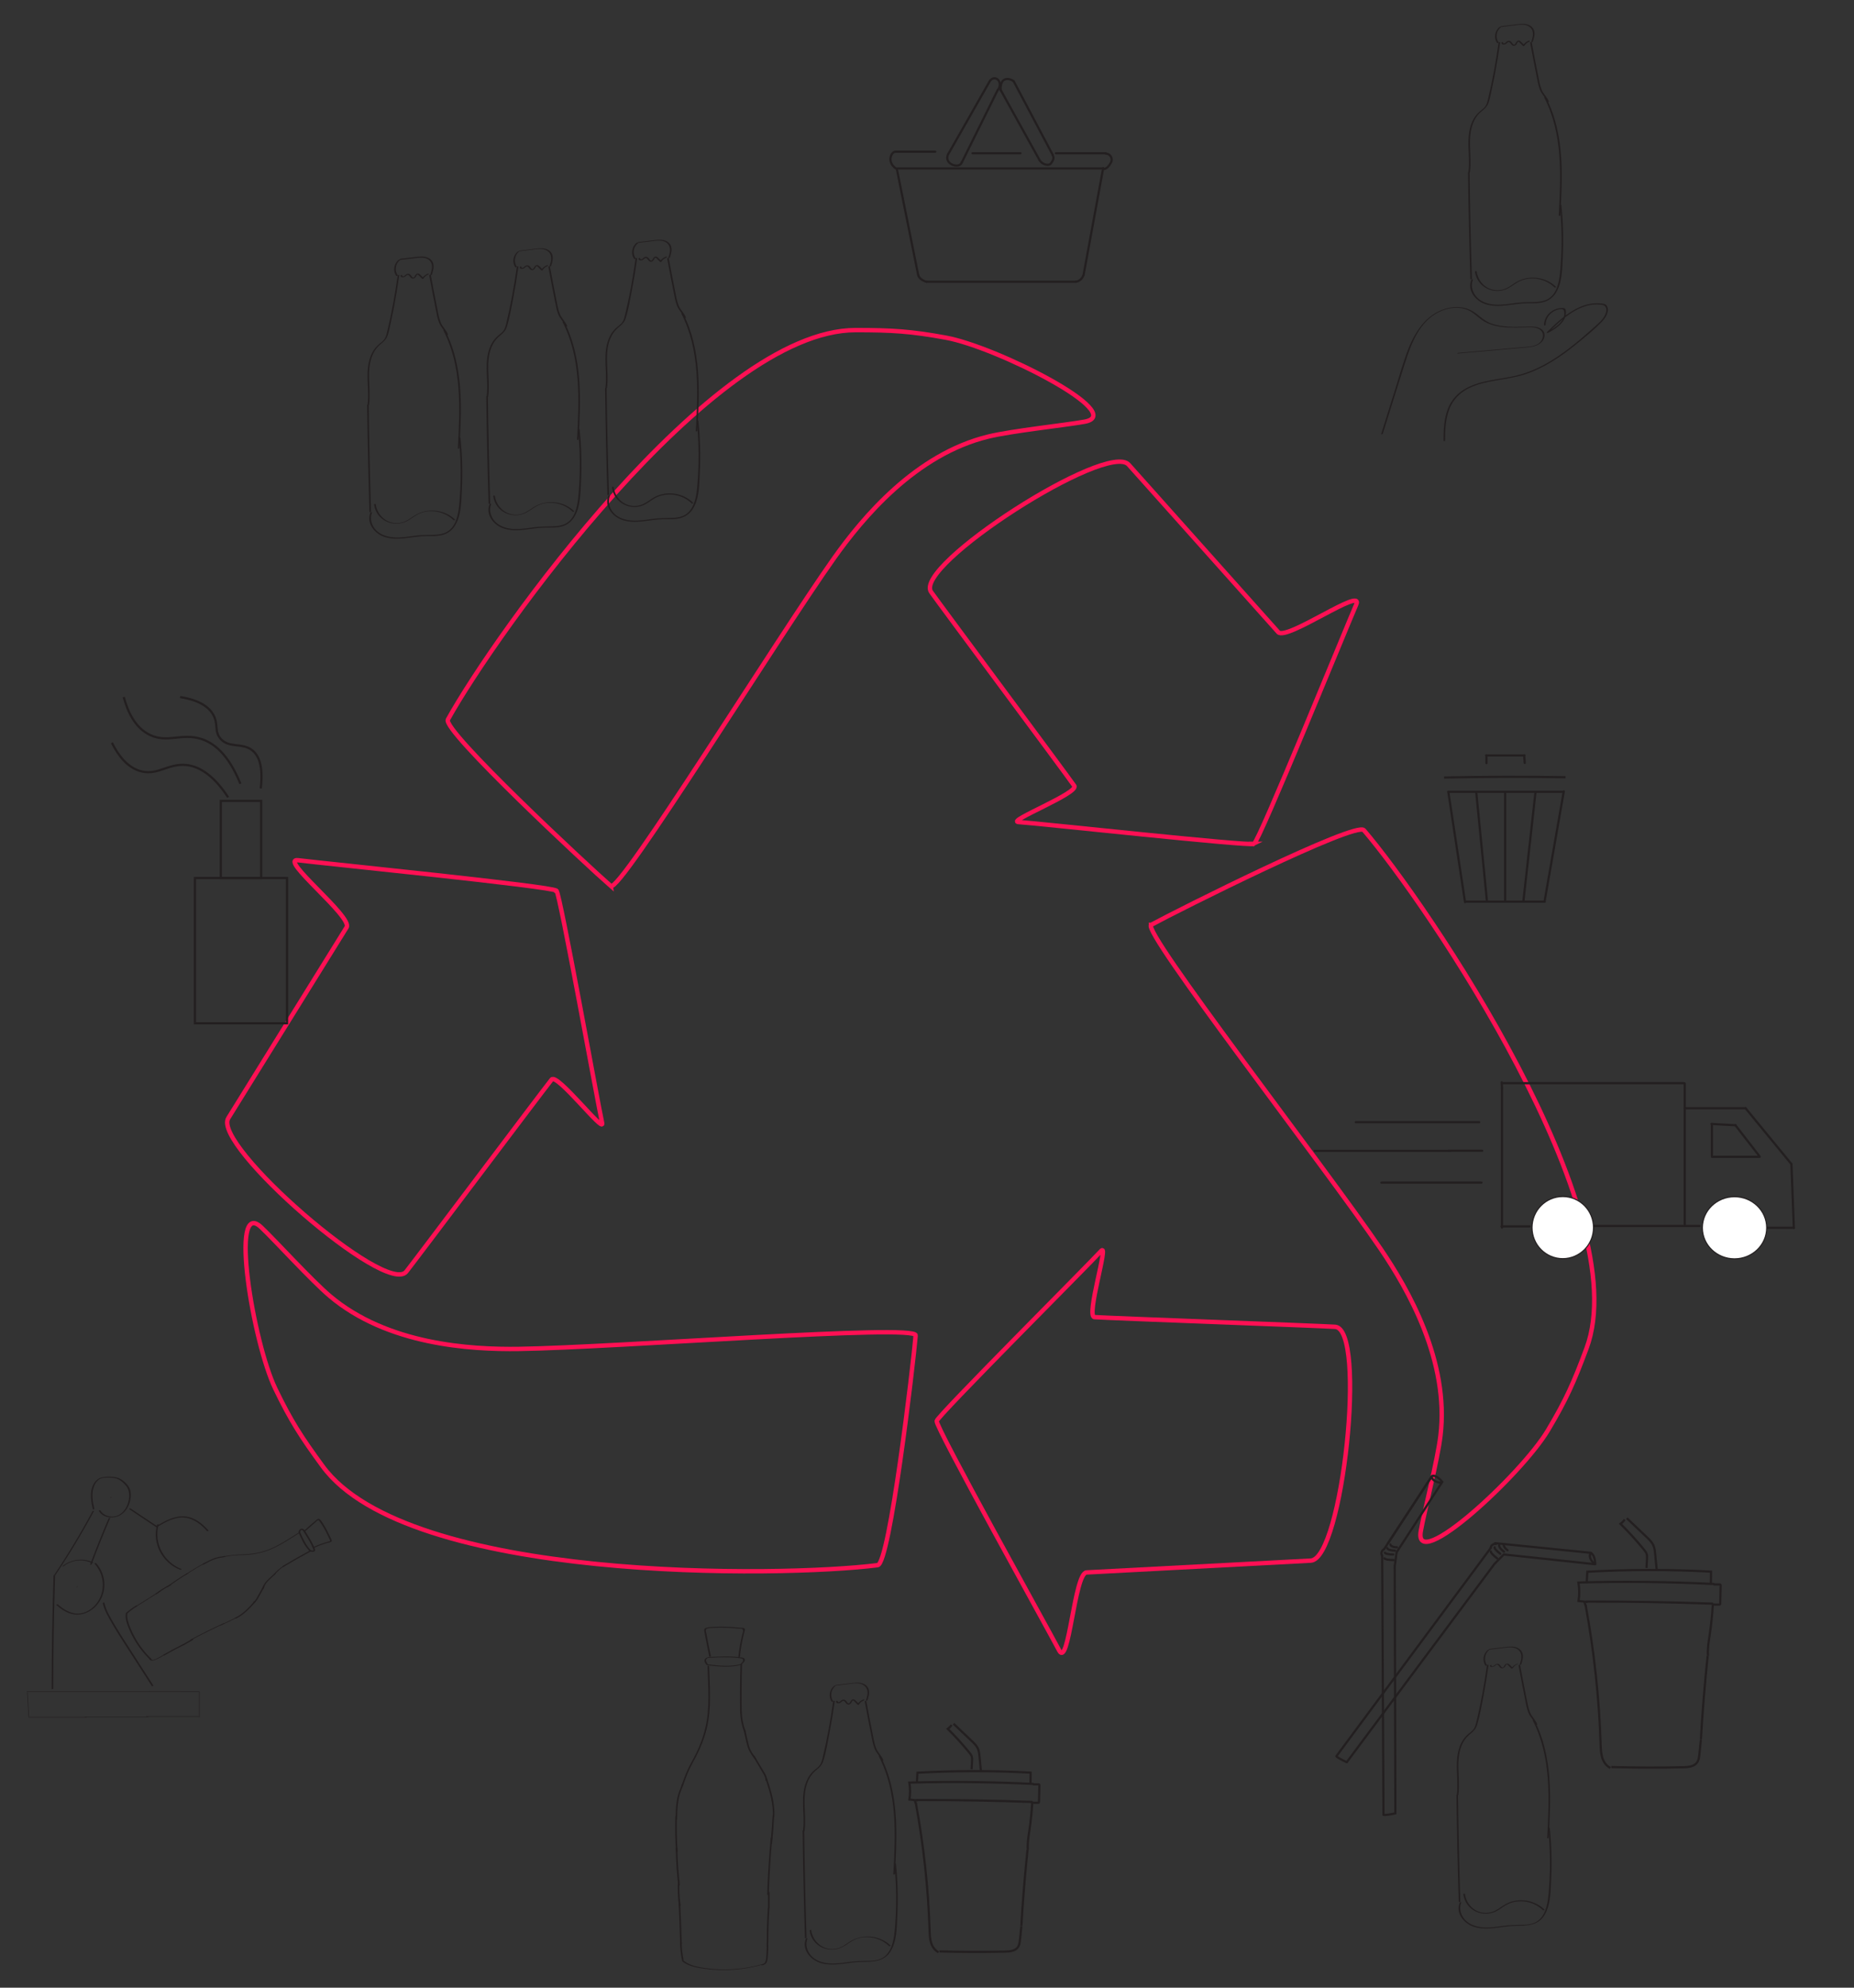 <?xml version="1.0" encoding="UTF-8"?><svg id="Layer_3" xmlns="http://www.w3.org/2000/svg" viewBox="0 0 844.57 905.25"><rect x="0" y="0" width="844.57" height="905.25" fill="#333333" stroke="none"/><defs><style>.cls-1,.cls-2,.cls-3,.cls-4,.cls-5{fill:none;}.cls-1,.cls-6{stroke-width:0px;}.cls-2,.cls-7,.cls-3,.cls-4,.cls-5{stroke-miterlimit:10;}.cls-2,.cls-7,.cls-3,.cls-5{stroke:#231f20;}.cls-2,.cls-3{stroke-linecap:round;}.cls-7{fill:#fff;stroke-width:.5px;}.cls-3{stroke-width:.25px;}.cls-4{stroke:#ff1054;stroke-width:2px;}.cls-6{fill:#231f20;}</style></defs><path class="cls-5" d="m427.93,888.71c9.98.28,19.97.31,29.95.09,2.11-.04,4.52-.25,5.77-1.95.72-.98.87-2.26.99-3.47.21-2.01.42-4.03.63-6.04"/><path class="cls-4" d="m278.24,403.5c-10.21-8.87-76.88-70.94-74.21-75.78,21.33-38.54,119.99-177.38,185.73-177.38,16.57,0,25.22.52,41.18,3.45,23.15,4.25,82.99,34.66,63.15,38.26-8.71,1.58-33.04,4.15-43.78,6.75-33.27,8.05-57.36,37.06-70.3,55.29-26.14,36.86-97.78,152.86-101.76,149.4h-.01Z"/><path class="cls-4" d="m417.12,608.17c-1.12,13.48-11.82,103.94-17.3,104.64-43.7,5.56-214,7.99-252.84-45.06-9.79-13.37-14.48-20.65-21.54-35.26-10.24-21.19-21.07-87.43-6.44-73.55,6.42,6.09,22.87,24.2,31.32,31.34,26.15,22.09,63.79,24.39,86.15,24.05,45.19-.68,181.1-11.41,180.66-6.15h-.01Z"/><path class="cls-4" d="m524.4,421.2c11.88-6.48,93.31-47.3,96.91-43.1,28.67,33.44,124.36,174.34,101.42,235.95-5.78,15.53-9.29,23.45-17.6,37.38-12.06,20.21-61.44,65.68-57.89,45.83,1.56-8.71,7.64-32.41,8.95-43.39,4.07-33.99-14.71-66.69-27.29-85.18-25.42-37.36-109.13-144.98-104.49-147.5h-.01Z"/><path class="cls-4" d="m253.5,405.65c-2.02-2.02-105.64-12.37-117.66-13.87-9.35-1.16,24.99,25.81,22.05,30.54-5.63,9.05-46.39,74.82-53.9,86.91s72,81.33,81.08,69.91c4.56-5.74,60.84-80.7,66.22-87.48,2.48-3.11,24.21,25.04,23.01,19.75-2.02-8.93-19.1-104.06-20.79-105.76h-.01Z"/><path class="cls-4" d="m571.24,384.31c2.51-1.37,41.72-97.84,46.56-108.94,3.76-8.64-31.82,16.67-35.52,12.52-7.09-7.96-58.66-65.65-68.13-76.27-9.66-10.83-98.37,46.08-89.98,58.01,4.22,6,60.22,81.16,65.2,88.25,2.29,3.25-30.86,16.14-25.45,16.49,9.14.58,105.22,11.09,107.33,9.94h-.01,0Z"/><path class="cls-4" d="m426.69,647.15c-.5,2.81,50.17,93.79,55.81,104.51,4.39,8.34,6.92-35.25,12.47-35.54,10.65-.55,87.91-4.65,102.13-5.38,14.49-.75,25.65-105.55,11.09-106.48-7.32-.47-100.99-3.86-109.63-4.41-3.97-.25,6.73-34.17,3.08-30.17-6.17,6.76-74.52,75.1-74.95,77.47h0Z"/><line class="cls-2" x1="426.06" y1="69.09" x2="407.95" y2="69.09"/><line class="cls-2" x1="408.82" y1="76.71" x2="502.54" y2="76.71"/><line class="cls-2" x1="443.03" y1="69.81" x2="464.88" y2="69.81"/><line class="cls-2" x1="480.98" y1="69.81" x2="503.69" y2="69.81"/><line class="cls-2" x1="432.1" y1="69.95" x2="451.08" y2="36.6"/><line class="cls-2" x1="438.14" y1="73.98" x2="454.53" y2="40.91"/><line class="cls-2" x1="455.97" y1="41.2" x2="473.5" y2="72.83"/><line class="cls-2" x1="461.72" y1="36.89" x2="479.54" y2="70.53"/><line class="cls-2" x1="408.53" y1="76.85" x2="418.3" y2="125.44"/><line class="cls-2" x1="422.33" y1="128.31" x2="490.18" y2="128.31"/><line class="cls-2" x1="502.54" y1="76.56" x2="493.63" y2="125.15"/><path class="cls-5" d="m431.98,69.94c-.24.61-.47,1.24-.48,1.9-.01.91.44,1.79,1.11,2.4s1.55.97,2.44,1.11c.69.11,1.42.1,2.04-.21s1.11-.95,1.07-1.65"/><path class="cls-5" d="m473.51,72.85c.74,1.31,2.21,2.17,3.71,2.2.31,0,.62-.02.9-.15.38-.17.66-.51.9-.85.39-.54.73-1.15.83-1.81s-.07-1.39-.57-1.84"/><path class="cls-5" d="m503.45,69.95c.84-.07,1.7.27,2.26.89s.82,1.51.67,2.33c-.12.7-.51,1.32-.93,1.9-.36.51-.76,1-1.27,1.37s-1.14.59-1.76.49"/><path class="cls-5" d="m418.3,125.13c.07.83.68,1.51,1.34,2.02.8.61,1.73,1.04,2.72,1.27"/><path class="cls-5" d="m489.81,128.28c.88.04,1.75-.35,2.41-.95s1.11-1.38,1.44-2.2"/><path class="cls-5" d="m451.14,36.8c.4-.97,1.67-1.39,2.65-1.01s1.59,1.42,1.66,2.47-.35,2.07-.97,2.91"/><path class="cls-5" d="m461.71,37.27c-.03-.35-.36-.58-.67-.73-.66-.33-1.38-.56-2.12-.57s-1.5.24-2.02.76c-.52.52-.75,1.25-.91,1.97-.21.93-.3,1.94.07,2.82"/><path class="cls-5" d="m407.99,69.11c-.55-.06-1.06.29-1.42.71-.92,1.06-1.17,2.63-.75,3.98s1.44,2.46,2.67,3.15"/><path class="cls-5" d="m657.84,354.11c18.44-.39,36.89-.44,55.33-.14"/><line class="cls-2" x1="659.82" y1="360.94" x2="667.38" y2="410.86"/><line class="cls-2" x1="659.7" y1="360.6" x2="712" y2="360.6"/><line class="cls-2" x1="712.37" y1="360.38" x2="703.71" y2="409.97"/><line class="cls-2" x1="667.75" y1="410.64" x2="703.72" y2="410.64"/><line class="cls-2" x1="672.5" y1="360.94" x2="677.38" y2="410.53"/><line class="cls-2" x1="685.67" y1="360.6" x2="685.67" y2="410.42"/><line class="cls-2" x1="699.44" y1="361.05" x2="693.96" y2="410.53"/><line class="cls-2" x1="677.13" y1="347.56" x2="677.13" y2="344"/><line class="cls-2" x1="677.01" y1="344.05" x2="694.45" y2="344.05"/><line class="cls-2" x1="694.32" y1="344" x2="694.57" y2="347.45"/><line class="cls-2" x1="684.22" y1="495.33" x2="684.22" y2="559.08"/><line class="cls-2" x1="684.03" y1="558.53" x2="696.8" y2="558.53"/><line class="cls-2" x1="725.91" y1="558.34" x2="774.2" y2="558.34"/><line class="cls-2" x1="767.47" y1="493.44" x2="767.47" y2="557.65"/><line class="cls-2" x1="684.1" y1="492.89" x2="684.23" y2="496.06"/><line class="cls-2" x1="684.23" y1="493.31" x2="767.13" y2="493.31"/><line class="cls-2" x1="767.54" y1="504.72" x2="795.18" y2="504.72"/><line class="cls-2" x1="795.18" y1="504.72" x2="816.07" y2="530.15"/><line class="cls-2" x1="816.07" y1="530.15" x2="817.17" y2="559.29"/><line class="cls-2" x1="817.17" y1="559.16" x2="804.8" y2="559.16"/><line class="cls-2" x1="779.85" y1="511.87" x2="779.85" y2="526.77"/><line class="cls-2" x1="779.65" y1="511.87" x2="790.71" y2="512.48"/><line class="cls-2" x1="790.56" y1="512.48" x2="801.39" y2="526.42"/><line class="cls-2" x1="779.95" y1="526.84" x2="801.62" y2="526.84"/><line class="cls-2" x1="617.61" y1="511.07" x2="673.82" y2="511.07"/><line class="cls-2" x1="598.91" y1="524.13" x2="660.83" y2="524.13"/><line class="cls-2" x1="629.27" y1="538.58" x2="674.88" y2="538.58"/><line class="cls-2" x1="659.6" y1="524.07" x2="675.21" y2="524.07"/><ellipse class="cls-7" cx="711.9" cy="559.08" rx="14.01" ry="14.15"/><ellipse class="cls-7" cx="790.14" cy="559.16" rx="14.66" ry="14.15"/><line class="cls-2" x1="652.21" y1="672.4" x2="630.51" y2="705.52"/><line class="cls-2" x1="656.78" y1="675.25" x2="636.22" y2="706.95"/><line class="cls-2" x1="635.36" y1="713.23" x2="635.64" y2="825.85"/><line class="cls-2" x1="629.65" y1="708.38" x2="630.22" y2="826.43"/><line class="cls-2" x1="632.42" y1="702.61" x2="652.21" y2="672.4"/><path class="cls-2" d="m629.54,708.41c-.54-1.03-.11-2.32.96-2.89"/><line class="cls-5" x1="635.36" y1="713.23" x2="636.22" y2="706.95"/><path class="cls-5" d="m652.21,672.4c0,1.58,2.04,2.86,4.57,2.86"/><path class="cls-5" d="m652.21,672.31c1.06-.77,3.32.55,5.06,2.94"/><path class="cls-2" d="m630.26,826.46c.07.3,2.48.03,5.39-.61"/><path class="cls-2" d="m630.69,709.7c0,.43,1.88.78,4.2.78"/><path class="cls-2" d="m630.89,707.12c0,.46,1.7.83,3.8.83"/><path class="cls-2" d="m631.96,705.03c0,.64,1.58,1.16,3.54,1.16"/><path class="cls-2" d="m633.37,703.36c0,.73,1.35,1.32,3.03,1.32"/><line class="cls-2" x1="724.77" y1="707.2" x2="681.04" y2="702.79"/><line class="cls-2" x1="726.58" y1="712.38" x2="685.28" y2="707.97"/><line class="cls-2" x1="680.79" y1="712.24" x2="613.5" y2="802.54"/><line class="cls-2" x1="679.13" y1="704.93" x2="608.81" y2="799.76"/><path class="cls-2" d="m679.03,704.89c.19-1.15,1.31-1.93,2.5-1.73"/><line class="cls-5" x1="680.79" y1="712.24" x2="685.24" y2="707.73"/><path class="cls-5" d="m724.64,707.36c-.95,1.26-.08,3.51,1.95,5.03"/><path class="cls-5" d="m724.4,707.27c1.31.02,2.33,2.43,2.29,5.38"/><path class="cls-2" d="m608.82,799.8c-.13.28,1.97,1.51,4.68,2.74"/><path class="cls-2" d="m679.17,706.62c-.26.34,1.04,1.75,2.89,3.14"/><path class="cls-2" d="m680.87,704.67c-.27.37.87,1.68,2.55,2.94"/><path class="cls-2" d="m682.99,703.64c-.38.51.57,1.88,2.14,3.05"/><path class="cls-2" d="m685.12,703.15c-.44.59.29,1.87,1.63,2.87"/><line class="cls-1" x1="724.82" y1="742.07" x2="731.47" y2="813.27"/><line class="cls-1" x1="782.33" y1="742.86" x2="775.09" y2="812.49"/><line class="cls-1" x1="724.82" y1="742.07" x2="782.33" y2="742.86"/><line class="cls-1" x1="720.52" y1="733.08" x2="720.91" y2="741.29"/><line class="cls-1" x1="723.45" y1="733.08" x2="785.65" y2="733.47"/><line class="cls-1" x1="786.04" y1="742.46" x2="785.65" y2="733.47"/><line class="cls-1" x1="777.63" y1="741.29" x2="784.28" y2="740.9"/><line class="cls-1" x1="725.21" y1="731.32" x2="725.02" y2="726.82"/><path class="cls-5" d="m722.31,731c3.86,20.91,6.15,42.11,6.84,63.37.07,2.05.12,4.14.73,6.1s1.85,3.82,3.72,4.69"/><path class="cls-5" d="m734.01,804.75c10.91.3,21.83.34,32.74.1,2.3-.05,4.94-.28,6.3-2.14.79-1.08.95-2.47,1.09-3.8.23-2.2.46-4.4.68-6.6"/><path class="cls-5" d="m774.82,792.15c.73-12.68,1.76-25.34,3.08-37.97"/><path class="cls-5" d="m778.06,754.2c-.28-3.29.32-6.58.8-9.85.68-4.58,1.15-9.2,1.41-13.83"/><path class="cls-5" d="m780.37,730.35c-19.29-.69-38.59-1.01-57.9-.96"/><path class="cls-5" d="m723.21,729.59l-4.12-.45c.44-2.79.42-5.63-.05-8.42,20.64-.57,41.3-.34,61.91.68"/><path class="cls-5" d="m722.81,720.95l.27-5.15c18.77-1.03,37.59-1.05,56.36-.05-.02,1.86-.05,3.73-.07,5.59"/><path class="cls-5" d="m750.06,714.1l.21-4.13c.04-.76.08-1.54-.15-2.26-.24-.74-.74-1.37-1.23-1.97-3.36-4.11-6.93-8.03-10.7-11.76.75-.53,1.4-1.19,1.92-1.95"/><path class="cls-5" d="m741.07,691.42c2.99,2.84,5.99,5.68,8.98,8.52,1.21,1.15,2.46,2.35,3.14,3.88.54,1.23.68,2.6.81,3.94.22,2.3.45,4.61.67,6.91"/><path class="cls-5" d="m780.61,721.6h2.8c.11,0,.24,0,.32.08.09.08.09.22.09.34-.06,2.77-.12,5.53-.19,8.3,0,.13-.01.29-.12.37-.08.06-.18.07-.28.08-1.11.08-2.23.03-3.34-.13"/><path class="cls-5" d="m721.8,729.49c.09.67.32,1.33.68,1.91"/><line class="cls-1" x1="419.52" y1="831.37" x2="425.6" y2="896.5"/><line class="cls-1" x1="472.13" y1="832.08" x2="465.51" y2="895.79"/><line class="cls-1" x1="419.52" y1="831.37" x2="472.13" y2="832.08"/><line class="cls-1" x1="415.58" y1="823.14" x2="415.94" y2="830.65"/><line class="cls-1" x1="418.27" y1="823.14" x2="475.17" y2="823.49"/><line class="cls-1" x1="475.53" y1="831.73" x2="475.17" y2="823.49"/><line class="cls-1" x1="467.83" y1="830.65" x2="473.92" y2="830.29"/><line class="cls-1" x1="419.88" y1="821.53" x2="419.7" y2="817.41"/><path class="cls-5" d="m417.22,821.24c3.53,19.13,5.62,38.53,6.26,57.97.06,1.88.11,3.79.67,5.58s1.7,3.5,3.4,4.29"/><path class="cls-5" d="m465.26,877.18c.67-11.6,1.61-23.18,2.82-34.73"/><path class="cls-5" d="m468.22,842.46c-.25-3.01.29-6.02.73-9.01.62-4.19,1.05-8.42,1.29-12.65"/><path class="cls-5" d="m470.34,820.65c-17.65-.63-35.31-.93-52.97-.88"/><path class="cls-5" d="m418.05,819.95l-3.77-.41c.4-2.55.38-5.15-.04-7.7,18.88-.52,37.78-.31,56.64.62"/><path class="cls-5" d="m417.68,812.04l.25-4.71c17.17-.94,34.39-.96,51.56-.04-.02,1.7-.04,3.41-.06,5.11"/><path class="cls-5" d="m442.61,805.78l.2-3.77c.04-.7.07-1.41-.14-2.07-.22-.68-.67-1.25-1.13-1.81-3.07-3.76-6.34-7.35-9.79-10.76.69-.48,1.29-1.09,1.75-1.79"/><path class="cls-5" d="m434.38,785.03l8.22,7.8c1.11,1.05,2.25,2.15,2.87,3.55.5,1.13.62,2.38.74,3.61.2,2.11.41,4.21.61,6.32"/><path class="cls-5" d="m470.55,812.64h2.56c.1,0,.22,0,.29.07.08.08.08.2.08.31-.06,2.53-.11,5.06-.17,7.59,0,.12-.01.26-.11.34-.07.06-.16.07-.25.07-1.02.07-2.04.03-3.05-.12"/><path class="cls-5" d="m416.75,819.85c.08.62.3,1.22.62,1.75"/><rect class="cls-5" x="88.8" y="399.88" width="41.95" height="66.15"/><rect class="cls-5" x="100.59" y="364.75" width="18.37" height="35.13"/><path class="cls-5" d="m109.51,356.97c-5.59-13.9-12.44-18.71-17.86-20.44-8.73-2.79-15.19,1.93-23.12-1.71-7.19-3.3-10.49-11.13-12.16-17.36"/><path class="cls-5" d="m103.93,363.13c-7.38-11.28-14.16-14.23-19.13-14.73-8.01-.8-12.68,4.65-20.16,2.95-6.78-1.54-11.07-7.87-13.67-13.09"/><path class="cls-5" d="m82.04,317.45c9.51,1.51,13.4,4.99,15.13,8.11,2.38,4.3.38,7.44,3.24,10.81,3.88,4.56,9.99,1.67,14.59,5.4,2.67,2.17,5.04,6.74,3.78,17.29"/><path class="cls-6" d="m42.13,688.26c-5.37,10-11.23,19.73-17.55,29.15-.04.06.6.04.71-.13,6.32-9.43,12.18-19.16,17.55-29.15.04-.08-.62-.05-.71.13h0Z"/><path class="cls-6" d="m24.38,717.55c-.55,17.19-.84,34.38-.86,51.57,0,.31.73.17.73-.09.02-17.19.31-34.39.86-51.57,0-.31-.72-.17-.73.09h0Z"/><path class="cls-6" d="m42.98,687.11c-.78-3.27-1.42-6.88-.18-10.12.69-1.81,1.99-3.54,4.01-3.9.97-.17,1.99-.14,2.97-.13s1.94.06,2.89.3c1.85.48,3.46,1.86,4.67,3.31s1.62,3.28,1.49,5.2c-.22,3.11-1.66,6.38-4.42,8.03s-6.96.99-8.68-1.92c-.12-.2-.82.03-.67.28,1.62,2.75,5.28,3.48,8.17,2.57,3.29-1.03,5.42-4.16,6.1-7.43.39-1.87.46-4.02-.45-5.76s-2.69-3.34-4.43-4.19c-1.89-.91-4.15-.85-6.2-.77-1.74.07-3.31.53-4.53,1.83-3.22,3.45-2.43,8.74-1.44,12.9.06.24.78.06.72-.19h-.02Z"/><path class="cls-6" d="m58.9,687.33c3.99,2.67,7.99,5.34,11.98,8.01.21.14.87-.16.57-.36-3.99-2.67-7.99-5.34-11.98-8.01-.21-.14-.87.16-.57.36h0Z"/><path class="cls-6" d="m71.56,695.44c3.83-2.31,8.16-4.82,12.81-4.26,4,.49,7.31,3.15,9.89,6.07.22.24.9-.05.66-.32-2.78-3.14-6.37-5.94-10.68-6.31-4.8-.42-9.19,2.1-13.15,4.49-.42.25.18.51.48.33h-.01Z"/><path class="cls-6" d="m71.53,694.43c-2.31,8.54,2.39,17.3,10.55,20.49.21.08.87-.23.58-.35-8.06-3.15-12.68-11.8-10.4-20.24.07-.25-.66-.15-.72.09h-.01Z"/><path class="cls-6" d="m49.49,691.49c-2.99,6.96-5.81,13.98-8.46,21.08-.05.13.64.06.71-.13,2.65-7.09,5.48-14.12,8.46-21.08.05-.12-.63-.06-.71.13h0Z"/><path class="cls-6" d="m25.71,730.98c2.6,2.31,5.75,4.31,9.33,4.37,3.3.06,6.46-1.56,8.69-3.93,5.16-5.47,5.05-14.02.04-19.52-.2-.22-.89.06-.67.31,4.48,4.92,5.06,12.33,1.09,17.76-1.99,2.73-5.12,4.81-8.57,4.9s-6.7-1.91-9.25-4.18c-.22-.2-.91.09-.67.31h0v-.02Z"/><path class="cls-6" d="m29.05,713.26c3.58-2.87,8.63-3.38,12.77-1.42.17.08.84-.19.59-.31-4.46-2.11-10.08-1.41-13.92,1.67-.3.24.42.18.56.06h0Z"/><path class="cls-6" d="m34.9,722.82c.16,0,.82-.31.47-.31-.16,0-.82.31-.47.31h0Z"/><path class="cls-6" d="m50.39,682.15c.22,0,.79-.33.3-.33-.22,0-.79.33-.3.33h0Z"/><path class="cls-6" d="m46.82,730.16c.74,3.32,2.58,6.38,4.27,9.3,1.79,3.11,3.73,6.14,5.67,9.15,4.12,6.41,8.24,12.81,12.37,19.22.17.26.86,0,.67-.31-4.04-6.27-8.07-12.55-12.11-18.82-1.86-2.89-3.72-5.78-5.46-8.74-1.84-3.13-3.88-6.42-4.68-9.99-.07-.32-.8-.13-.72.19h0Z"/><line class="cls-3" x1="12.27" y1="770.46" x2="67.96" y2="770.46"/><line class="cls-3" x1="67.83" y1="770.36" x2="82.49" y2="770.36"/><line class="cls-3" x1="82.58" y1="770.45" x2="90.67" y2="770.45"/><line class="cls-3" x1="90.83" y1="770.44" x2="90.83" y2="782.01"/><line class="cls-3" x1="12.48" y1="770.88" x2="13.11" y2="781.83"/><line class="cls-3" x1="13.11" y1="782.06" x2="39.35" y2="782.06"/><line class="cls-3" x1="38.81" y1="781.97" x2="67.49" y2="781.97"/><line class="cls-3" x1="66.67" y1="781.75" x2="90.38" y2="781.75"/><path class="cls-6" d="m135.78,698.16c-5.16,3.17-10.21,6.78-16.1,8.44-2.94.83-5.94,1.2-8.98,1.28s-5.78.38-8.68.9c-.31.06-.63.4-.12.31,1.77-.32,3.55-.64,5.35-.77,1.68-.12,3.37-.09,5.05-.19,2.82-.18,5.62-.68,8.32-1.52,5.72-1.78,10.67-5.3,15.73-8.41.31-.19-.41-.15-.56-.05h-.01Z"/><path class="cls-6" d="m102.26,708.64c-.88.22-1.8.26-2.69.45-.83.18-1.64.44-2.43.75-1.64.64-3.19,1.49-4.73,2.34-.43.24-.04.59.31.4,1.49-.82,2.98-1.65,4.57-2.27.78-.31,1.58-.57,2.4-.74.89-.19,1.81-.23,2.69-.45.45-.11.32-.58-.12-.47h0Z"/><path class="cls-6" d="m93.04,711.85c-3.02,1.63-5.96,3.4-8.81,5.31-.29.19.43.09.55,0,2.85-1.91,5.79-3.68,8.81-5.31.15-.08.06-.11-.04-.14-.14-.04-.39.07-.51.14h0Z"/><path class="cls-6" d="m85.1,716.52c-3.12,1.87-6.14,3.9-9.07,6.06-.14.1-.05.19.06.24.15.06.39-.05.51-.14,2.88-2.13,5.86-4.12,8.94-5.97.42-.25-.22-.33-.44-.19h0Z"/><path class="cls-6" d="m77.4,721.65c-2.28,1.17-4.45,2.53-6.48,4.09-.39.3.21.46.46.27,1.99-1.52,4.1-2.86,6.32-4,.44-.23.04-.53-.3-.36h0Z"/><path class="cls-6" d="m72.38,724.83c-3.64,2.34-7.3,4.64-10.98,6.92-.3.18.42.1.55.02,3.68-2.27,7.34-4.58,10.98-6.92.3-.19-.42-.1-.55-.02h0Z"/><path class="cls-6" d="m61.97,731.23c-1.54.91-2.99,1.97-4.33,3.16-.36.33.21.58.48.33,1.29-1.15,2.68-2.19,4.17-3.07.13-.08.28-.22.17-.38-.1-.14-.36-.13-.49-.06h0v.02Z"/><path class="cls-6" d="m57.33,734.68c-.35,2.12.26,4.16,1.02,6.12s1.62,3.79,2.64,5.58c1.99,3.5,4.47,6.69,7.36,9.49.18.17.86-.1.67-.28-2.86-2.78-5.34-5.94-7.31-9.41-.93-1.64-1.75-3.34-2.45-5.09-.83-2.08-1.59-4.25-1.21-6.52.05-.27-.68-.15-.72.09h0v.02Z"/><path class="cls-6" d="m68,755.63c.81,1.17,2.25.53,3.27.08,1.32-.59,2.58-1.27,3.79-2.04.13-.08.07-.17-.05-.19-.16-.04-.38.05-.51.14-.97.62-1.99,1.18-3.03,1.67-.49.23-1.01.51-1.54.65s-.98-.16-1.26-.56c-.11-.16-.81.07-.68.26h.01Z"/><path class="cls-6" d="m75.02,753.84c2.88-1.65,5.8-3.21,8.77-4.68.44-.22.05-.6-.32-.42-2.97,1.47-5.9,3.03-8.77,4.68-.43.24-.04.62.32.42h0Z"/><path class="cls-6" d="m83.87,749.18c1.33-.77,2.67-1.54,4-2.3.14-.08.27-.24.17-.4-.1-.15-.36-.15-.5-.07l-4,2.3c-.14.08-.27.24-.17.4.1.15.36.15.5.07h0Z"/><path class="cls-6" d="m87.26,746.84c4.85-2.59,9.77-5.03,14.76-7.33.44-.2-.23-.24-.43-.15-4.99,2.3-9.91,4.74-14.76,7.33-.43.23.23.26.43.15h0Z"/><path class="cls-6" d="m100.65,740.22c2.5-1.11,4.97-2.29,7.41-3.54.12-.06.19-.12.08-.21-.1-.08-.41.04-.51.09-2.44,1.24-4.91,2.42-7.41,3.54-.12.05-.19.13-.08.21s.41-.04.51-.09h0Z"/><path class="cls-6" d="m107.66,737.07c3.53-1.73,6.2-4.66,8.78-7.54.3-.34-.39-.46-.61-.22-2.5,2.79-5.08,5.66-8.5,7.33-.44.22-.05.61.32.43h0Z"/><path class="cls-6" d="m115.84,729.86c1.16-.57,1.71-1.91,2.31-2.98.75-1.33,1.5-2.67,2.24-4.01.19-.35-.54-.35-.69-.08-.67,1.23-1.36,2.45-2.04,3.66-.32.58-.64,1.16-.98,1.73-.29.5-.63,1-1.16,1.26-.44.22-.05.6.32.42h0Z"/><path class="cls-6" d="m119.98,723.58c.28-.67.55-1.35.91-1.98s.83-1.2,1.36-1.72c1.06-1.05,2.19-2.05,3.29-3.07.12-.11.07-.21-.07-.26-.15-.05-.4.03-.51.14-1.16,1.07-2.36,2.11-3.46,3.24s-1.67,2.36-2.24,3.75c-.09.23.63.15.72-.09h0Z"/><path class="cls-6" d="m125.26,717.01c1.23-1.5,2.7-2.79,4.36-3.82.12-.08.08-.15-.04-.17-.17-.02-.37.05-.51.14-1.69,1.04-3.2,2.36-4.46,3.89-.1.12.09.13.17.13.14,0,.39-.06.48-.17h0Z"/><path class="cls-6" d="m141.37,706.04c-4.23,2.27-8.41,4.64-12.53,7.11-.42.25-.04.66.32.44,4.12-2.46,8.3-4.83,12.53-7.11.43-.23.04-.64-.32-.44h0Z"/><path class="cls-6" d="m135.99,697.9c1.28,3,2.64,6.05,4.93,8.43.19.2.88-.08.67-.29-2.27-2.36-3.61-5.36-4.88-8.33-.11-.27-.83-.05-.72.19h0Z"/><path class="cls-6" d="m136.69,697.66c.16-.39.42-1.09.94-.86.41.18.71.85.94,1.2.59.91,1.17,1.82,1.72,2.74s1.05,1.81,1.51,2.75c.26.53.5,1.07.72,1.62.09.21.21.45.26.67.13.64-.53.42-.88.28-.31-.12-.85.33-.42.5.57.23,1.24.37,1.76-.06s.22-1.05,0-1.58c-.61-1.51-1.37-2.94-2.2-4.34-.41-.69-.83-1.37-1.26-2.05s-.79-1.43-1.35-1.97c-.37-.35-.87-.49-1.36-.3-.56.22-.86.78-1.08,1.31-.16.39.57.4.69.09h.01Z"/><path class="cls-6" d="m139.15,697.27c1.71-1.53,3.43-3.04,5.17-4.53.12-.11.25-.21.37-.32.32-.14.54-.08.66.18.16.14.29.38.41.54.31.43.61.86.9,1.31.61.94,1.16,1.91,1.68,2.9s.96,1.9,1.41,2.87c.1.21.19.41.29.62.09.19.38.6.36.81-.03.32-.24.28-.51.35-.31.08-.61.17-.92.26-2.09.61-4.14,1.37-6.13,2.26-.46.2-.05.52.3.36,1.97-.88,3.99-1.63,6.05-2.22.52-.15,1.74-.22,1.93-.86.1-.35-.18-.74-.32-1.05-.23-.48-.45-.96-.68-1.45-.84-1.76-1.74-3.51-2.8-5.16-.47-.73-.98-1.66-1.64-2.22-.56-.48-1.14-.07-1.6.32-1.87,1.59-3.72,3.21-5.54,4.85-.32.29.39.35.59.17h.02Z"/><path class="cls-6" d="m677.36,758.45c-1.21,8.69-2.78,17.36-4.85,25.89-.24.98-.5,1.98-1.03,2.85-.64,1.03-1.66,1.7-2.56,2.46-1.2,1.01-2.19,2.2-2.96,3.57-1.62,2.89-2.2,6.29-2.31,9.56-.16,4.9.62,9.8-.03,14.69-.05.36.69.27.73-.06,1.03-7.79-1.69-16.29,2.03-23.62.89-1.76,2.13-3.11,3.66-4.34,1.43-1.15,2.39-2.31,2.92-4.09,1.18-3.96,1.89-8.12,2.68-12.17.95-4.91,1.77-9.85,2.46-14.8.05-.36-.69-.27-.73.06h0Z"/><path class="cls-6" d="m663.46,817.56c.21,16.2.56,32.39,1.06,48.58,0,.16.73.04.72-.19-.5-16.19-.86-32.38-1.06-48.58,0-.15-.73-.04-.72.19h0Z"/><path class="cls-6" d="m664.93,866.53c-1.97,4.95,2.11,9.61,6.64,11.02,6.15,1.9,12.57-.41,18.79-.47,4.95-.04,10.13-.02,13.09-4.68s2.89-10.95,3.15-16.23c.4-7.92.18-15.87-.62-23.76-.03-.25-.75-.09-.72.19.65,6.38.92,12.79.78,19.21-.07,3.13-.23,6.26-.49,9.38-.2,2.39-.43,4.78-1.06,7.1s-1.61,4.49-3.38,6.07c-2.32,2.06-5.44,2.27-8.4,2.28-2.76.01-5.45.13-8.19.5-2.97.4-5.96.88-8.97.64s-6.22-1.23-8.28-3.6c-1.85-2.12-2.68-5.07-1.61-7.74.1-.25-.63-.16-.73.09h0Z"/><path class="cls-6" d="m705.51,836.96c1.01-17.99,1.91-37.19-6.61-53.69-.08-.16-.77.1-.72.19,8.52,16.5,7.61,35.69,6.61,53.69,0,.08.71,0,.72-.19h0Z"/><path class="cls-6" d="m700.27,785.25c-.77-1.99-2.48-3.4-3.29-5.4s-1.17-4.29-1.6-6.45c-1.01-5.03-1.98-10.07-2.91-15.11-.05-.25-.77-.07-.72.19.93,5.04,1.9,10.08,2.91,15.11.43,2.16.77,4.4,1.6,6.45s2.52,3.41,3.29,5.4c.1.26.82.04.72-.19h0Z"/><path class="cls-6" d="m677.37,758.32c-1.48-2.09-1.03-5.31,1.01-6.87.12-.09.08-.16-.05-.19-.15-.03-.39.04-.51.14-2.17,1.66-2.71,4.95-1.13,7.19.11.16.81-.07.68-.26h0Z"/><path class="cls-6" d="m678.52,751.3c1.87-.23,3.75-.45,5.62-.68,1.77-.21,3.67-.61,5.44-.21,1.58.35,2.94,1.36,3.32,2.99s-.14,3.21-.63,4.69c-.07.21.65.12.72-.1.52-1.57,1.05-3.34.58-4.99-.43-1.5-1.73-2.47-3.19-2.86-1.73-.47-3.54-.18-5.28.03l-6.47.78c-.33.04-.62.41-.11.35h0Z"/><path class="cls-6" d="m678.71,758.52c-.15,1.03,1.6.64,2.06.35.28-.18.49-.45.76-.63.41-.28.67-.12.98.17.37.36.61.87,1.04,1.17.69.5,1.64.05,2.08-.57.15-.21.27-.45.41-.67.06-.09.12-.19.19-.28.18-.21.1-.14.21-.1.35.12.64.55.89.8.38.38.77.75,1.15,1.13.11.11.63-.07.7-.19.51-.84,1.25-1.5,2.18-1.84.49-.17.02-.23-.24-.13-1.11.4-2.03,1.09-2.65,2.11l.7-.19c-.6-.59-1.2-1.37-1.9-1.84-.35-.24-.76-.21-1.14-.06s-.59.4-.8.73c-.22.35-.52,1.18-1.01.92-.83-.45-1.01-1.71-2.15-1.64-.48.03-.92.24-1.29.54-.29.23-.61.67-1.03.59-.3-.06-.46-.27-.42-.57,0-.06-.69-.01-.72.19h0Z"/><path class="cls-6" d="m666.62,862.73c.93,7.29,8.97,11.01,15.29,7.53,1.69-.93,3.18-2.19,4.91-3.04,1.83-.89,3.89-1.33,5.92-1.33,3.76,0,7.43,1.43,10.13,4.05.2.2.89-.08.67-.3-4.5-4.38-11.73-5.51-17.34-2.62-1.74.89-3.23,2.18-4.96,3.08-2.06,1.06-4.4,1.34-6.65.8-3.94-.95-6.74-4.41-7.25-8.36-.04-.28-.76-.11-.72.19h0Z"/><path class="cls-6" d="m379.53,774.86c-1.21,8.69-2.78,17.36-4.85,25.89-.24.98-.5,1.99-1.03,2.85-.64,1.03-1.65,1.71-2.56,2.47-1.2,1-2.2,2.2-2.96,3.56-1.62,2.89-2.2,6.28-2.31,9.56-.16,4.9.62,9.8-.03,14.69-.04.34.69.23.73-.07,1.03-7.79-1.69-16.29,2.03-23.63.89-1.76,2.13-3.12,3.65-4.35,1.31-1.06,2.29-2.12,2.82-3.75,1.32-4.01,1.98-8.36,2.78-12.5.95-4.91,1.77-9.85,2.46-14.8.05-.34-.69-.23-.73.07h0Z"/><path class="cls-6" d="m365.62,833.9c.21,16.2.56,32.39,1.06,48.58.01.38.74.27.73-.06-.5-16.19-.86-32.38-1.06-48.58,0-.38-.74-.27-.73.06h0Z"/><path class="cls-6" d="m367.1,882.94c-1.97,4.94,2.11,9.61,6.64,11.01,6.15,1.9,12.57-.41,18.79-.47,4.94-.04,10.13-.02,13.09-4.68s2.89-10.95,3.15-16.22c.4-7.92.18-15.87-.62-23.76-.03-.25-.75-.09-.72.19.65,6.38.92,12.8.78,19.21-.07,3.13-.23,6.26-.49,9.38-.2,2.39-.43,4.78-1.06,7.1s-1.61,4.49-3.38,6.07c-2.32,2.07-5.44,2.27-8.4,2.28-2.76.01-5.45.13-8.19.5-2.97.4-5.96.88-8.97.64s-6.22-1.23-8.28-3.61c-1.85-2.12-2.68-5.07-1.62-7.74.1-.24-.63-.16-.73.09h0Z"/><path class="cls-6" d="m407.68,853.44c.8-14.25,1.56-28.95-2.34-42.85-1.06-3.8-2.5-7.47-4.31-10.97-.15-.29-.84-.02-.66.32,8.5,16.45,7.58,35.61,6.57,53.55-.02.38.72.28.73-.05h0Z"/><path class="cls-6" d="m402.44,801.66c-.77-1.99-2.48-3.4-3.29-5.4s-1.17-4.29-1.6-6.45c-1.01-5.03-1.98-10.07-2.91-15.11-.03-.16-.76,0-.72.19.93,5.04,1.9,10.08,2.91,15.11.43,2.16.77,4.4,1.6,6.45s2.52,3.41,3.29,5.4c.07.18.78-.04.72-.19h0Z"/><path class="cls-6" d="m379.54,774.72c-1.48-2.09-1.03-5.31,1.01-6.87.12-.09.08-.17-.05-.2-.15-.04-.39.04-.51.14-2.17,1.66-2.71,4.95-1.13,7.19.11.16.81-.07.68-.26h0Z"/><path class="cls-6" d="m380.68,767.67c1.87-.23,3.75-.45,5.62-.68s3.77-.62,5.59-.17c1.52.38,2.81,1.4,3.18,2.98s-.14,3.21-.63,4.7c-.05.16.65.07.72-.12.52-1.56,1.05-3.34.58-4.98-.43-1.52-1.77-2.49-3.25-2.86-1.7-.43-3.49-.14-5.21.07-2.16.26-4.31.52-6.47.78-.3.04-.64.35-.13.29h0Z"/><path class="cls-6" d="m380.88,774.85c-.15,1.02,1.34,1,1.93.65.53-.31,1.08-1.25,1.75-.77.43.31.67.84,1.06,1.2.7.65,1.6.38,2.12-.34.2-.27.45-1.02.79-1.12.31-.1.87.63,1.06.82.36.35.71.7,1.07,1.05.2.2.54.11.68-.12.5-.82,1.24-1.44,2.14-1.76.43-.15.3-.67-.14-.51-1.15.41-2.06,1.14-2.7,2.18l.68-.12c-.6-.59-1.18-1.23-1.82-1.78-.33-.28-.74-.42-1.16-.27-.39.14-.63.47-.84.8-.19.31-.49,1.07-.95.99s-.77-.75-1.04-1.05-.6-.6-1.04-.67c-.54-.08-1.02.18-1.42.51-.24.2-.5.53-.81.62-.28.08-.7-.01-.65-.37s-.69-.28-.73.05h.02Z"/><path class="cls-6" d="m368.79,879.14c.92,7.17,8.7,10.79,14.98,7.58,1.66-.85,3.09-2.05,4.72-2.94,2.04-1.12,4.36-1.63,6.69-1.56,3.68.1,7.22,1.54,9.87,4.11.12.12.77-.15.68-.24-4.45-4.33-11.5-5.35-17.08-2.67-1.64.79-3.05,1.94-4.62,2.86-2.43,1.43-5.22,1.8-7.9.91-3.62-1.2-6.13-4.5-6.6-8.24-.01-.12-.75.03-.72.19h-.02Z"/><path class="cls-6" d="m322.3,758.91c.27,9.38,1.18,18.95-1.03,28.16-1.1,4.57-2.82,8.95-5.02,13.11-1.1,2.09-2.28,4.14-3.24,6.3s-1.78,4.47-2.59,6.74c-.14.39.58.39.69.08.86-2.42,1.72-4.84,2.79-7.17.98-2.14,2.17-4.19,3.26-6.28,2.05-3.93,3.66-8.08,4.74-12.39,2.33-9.36,1.41-19.07,1.14-28.6-.01-.38-.74-.27-.73.05h-.01Z"/><path class="cls-6" d="m310.57,812.74c-.39,1.37-1.06,2.64-1.48,4-.38,1.22-.66,2.47-.85,3.73-.41,2.7-.46,5.43-.51,8.15,0,.37.73.26.73-.06.05-2.72.1-5.46.51-8.15.21-1.41.52-2.8.99-4.15.42-1.21,1-2.35,1.35-3.58.09-.33-.65-.25-.73.06h0Z"/><path class="cls-6" d="m307.63,827.21c-.15,5.36-.04,10.73.31,16.08.02.29.75.13.72-.19-.35-5.31-.45-10.63-.31-15.95,0-.35-.72-.22-.73.07h.01Z"/><path class="cls-6" d="m307.83,841.7c.1,5.64.47,11.28,1.11,16.88.03.3.76.13.72-.19-.63-5.57-1-11.16-1.1-16.76,0-.36-.74-.23-.73.07h0Z"/><path class="cls-6" d="m308.81,856.29c-.19,3.93-.03,7.87.47,11.78.01.11.75-.03.72-.19-.5-3.91-.66-7.85-.47-11.78,0-.08-.72,0-.72.19h0Z"/><path class="cls-6" d="m309.07,865.23c.32,6.73.59,13.46.79,20.19,0,.11.73,0,.72-.19-.2-6.73-.46-13.46-.79-20.19,0-.11-.73,0-.72.19h0Z"/><path class="cls-6" d="m309.78,884.52c.03,2.76.33,5.51.9,8.21.06.27.78.09.72-.19-.56-2.66-.86-5.37-.89-8.09,0-.33-.73-.18-.73.08h0Z"/><path class="cls-6" d="m310.64,893.07c2.2,1.86,4.96,2.66,7.75,3.16,3.28.6,6.62.92,9.96.98,6.54.13,13.08-.76,19.36-2.57.42-.12.37-.34-.06-.22-6.27,1.81-12.78,2.66-19.3,2.49-3.14-.08-6.28-.39-9.37-.96-2.76-.5-5.49-1.29-7.66-3.13-.15-.12-.79.16-.68.25h0Z"/><path class="cls-6" d="m347.07,895.04c.76-.06,1.49-.41,1.96-1.02.59-.76.61-1.81.71-2.72.24-2.24.3-4.49.2-6.73-.01-.28-.74-.12-.72.19.08,1.88.05,3.76-.11,5.63-.12,1.43-.02,4.01-1.96,4.18-.38.03-.58.51-.08.47h0Z"/><path class="cls-6" d="m350,884.53c0-5.16.17-10.32.5-15.48.02-.37-.71-.27-.73.06-.33,5.15-.49,10.31-.5,15.48,0,.38.73.27.73-.06h0Z"/><path class="cls-6" d="m350.57,868.89v-7.19c0-.15-.72-.03-.72.19v7.19c0,.15.72.03.72-.19h0Z"/><path class="cls-6" d="m350.21,862.74c.28-8.55.81-17.09,1.58-25.61.03-.32-.7-.19-.73.08-.77,8.52-1.3,17.06-1.58,25.61-.01.32.72.18.73-.08h0Z"/><path class="cls-6" d="m351.7,839.54c.44-4.24.77-8.49.98-12.74.02-.32-.71-.18-.73.08-.22,4.26-.55,8.51-.98,12.74-.03.31.7.19.73-.08h0Z"/><path class="cls-6" d="m352.73,827.44c.39-6.03-1.44-11.83-3.29-17.48-.08-.24-.8-.04-.72.19,1.83,5.62,3.68,11.4,3.29,17.39-.02.28.71.14.72-.1h0Z"/><path class="cls-6" d="m349.4,810.79c.12-1.97-1.36-3.8-2.3-5.41-1.14-1.95-2.29-3.89-3.45-5.83-.13-.22-.82.03-.72.19,1.13,1.87,2.24,3.75,3.34,5.63.53.9,1.07,1.79,1.58,2.7s.9,1.8.84,2.81c-.02.27.71.12.72-.1h0Z"/><path class="cls-6" d="m344.34,800.7c-1.42-1.84-2.62-3.66-3.23-5.93s-1.08-4.64-1.6-6.96c-.06-.27-.79-.08-.72.19.54,2.39,1,4.82,1.67,7.19.62,2.22,1.84,4,3.22,5.8.16.21.86-.05.67-.29h-.01Z"/><path class="cls-6" d="m339.65,788.46c-1.07-2.87-1.66-5.89-1.76-8.95,0-.24-.73-.09-.72.19.1,3.06.69,6.08,1.76,8.95.1.26.81.05.72-.19h0Z"/><path class="cls-6" d="m337.32,757.88c-.22,7.48-.28,14.96-.16,22.43,0,.14.73.02.72-.19-.12-7.48-.07-14.96.16-22.43,0-.13-.72-.03-.72.19h0Z"/><path class="cls-6" d="m322.15,758.39c5.07.61,10.24,1.13,15.26-.11.44-.11.34-.47-.1-.36-4.83,1.2-9.84.67-14.72.08-.23-.03-.85.34-.44.39h0Z"/><path class="cls-6" d="m322.46,757.92c-.51-.67-1.39-1.96-.35-2.65.63-.41,1.77-.27,2.49-.31,1.75-.09,3.5-.16,5.25-.18s3.47.03,5.19.19c.88.08,1.78.16,2.64.34,1.54.32.68,1.62-.09,2.25-.32.26.4.25.58.11.58-.47,1.37-1.18,1.07-2.03-.28-.79-1.43-.77-2.1-.86-2.54-.35-5.11-.43-7.67-.38-1.3.02-2.6.07-3.9.13-1,.05-2.08,0-3.06.23-.55.13-1.14.37-1.42.89-.49.88.18,1.85.71,2.54.14.19.84-.06.67-.28h0Z"/><path class="cls-6" d="m323.83,754.25c-.72-3.41-1.39-6.83-2.03-10.26-.07-.4-.29-.97-.25-1.37-.09-.23-.02-.42.21-.57.09-.3.29-.44.59-.4.8-.28,1.89-.23,2.73-.29,1.74-.12,3.49-.13,5.23-.07s3.33.17,4.99.3c.46.04.92.08,1.37.12.31.03,1.12-.05,1.37.12.92.61.22,1.92.02,2.74-.81,3.31-1.38,6.66-1.72,10.05-.03.31.7.18.73-.08.32-3.16.84-6.29,1.56-9.39.18-.77.38-1.54.58-2.31.11-.42.3-.89-.09-1.22-.36-.3-1.06-.26-1.49-.29-.8-.07-1.6-.14-2.41-.2-3.12-.25-6.25-.41-9.38-.24-1.36.07-3.01.04-4.3.5-1.01.37-.77,1.24-.61,2.1.67,3.66,1.39,7.3,2.16,10.94.06.27.78.09.72-.19h.02Z"/><path class="cls-6" d="m181.15,125.48c-1.21,8.69-2.78,17.36-4.85,25.89-.24.98-.49,2-1.03,2.87-.58.94-1.46,1.59-2.3,2.27-1.31,1.06-2.4,2.29-3.22,3.76-1.62,2.89-2.2,6.26-2.31,9.54-.16,4.9.62,9.8-.03,14.69-.03.26.69.13.72-.1,1.02-7.71-1.63-16.06,1.89-23.36.85-1.76,2.02-3.21,3.53-4.44,1.39-1.13,2.51-2.18,3.09-3.93.65-1.97,1.01-4.07,1.46-6.1.47-2.13.91-4.26,1.32-6.4.95-4.91,1.77-9.85,2.46-14.8.04-.26-.69-.13-.72.1h-.01Z"/><path class="cls-6" d="m167.24,184.51c.21,16.2.56,32.39,1.06,48.58,0,.34.74.21.73-.07-.5-16.19-.86-32.38-1.06-48.58,0-.34-.73-.21-.73.07h0Z"/><path class="cls-6" d="m168.73,233.46c-1.95,4.89,1.93,9.6,6.44,11.07,6.11,1.99,12.47-.29,18.67-.39,2.73-.04,5.55.17,8.2-.66,2.19-.69,3.98-2.11,5.2-4.04,2.93-4.64,2.88-10.96,3.15-16.24.4-7.93.18-15.88-.62-23.78-.03-.33-.76-.15-.72.19.65,6.38.91,12.79.78,19.19-.07,3.13-.23,6.26-.49,9.38-.2,2.39-.43,4.78-1.06,7.1s-1.6,4.45-3.36,6.01c-2.19,1.94-5.09,2.26-7.9,2.3s-5.49.08-8.24.44c-2.99.39-6,.91-9.03.74s-6.28-1.05-8.44-3.33c-1.98-2.09-2.97-5.16-1.87-7.91.15-.38-.57-.38-.69-.08h-.02Z"/><path class="cls-6" d="m209.3,204.04c.8-14.25,1.56-28.95-2.34-42.85-1.06-3.8-2.5-7.47-4.31-10.97-.15-.29-.84-.02-.66.32,8.5,16.45,7.57,35.61,6.57,53.55-.02.38.72.29.73-.05h0Z"/><path class="cls-6" d="m204.06,152.26c-.77-1.99-2.47-3.4-3.29-5.4s-1.17-4.29-1.6-6.45c-1.01-5.03-1.98-10.07-2.91-15.11-.06-.31-.78-.13-.72.19.93,5.04,1.9,10.08,2.91,15.11.43,2.16.77,4.4,1.6,6.45s2.53,3.41,3.29,5.4c.12.31.84.1.72-.19h0Z"/><path class="cls-6" d="m181.15,125.31c-1.44-2.04-1.04-5.21.97-6.74.39-.3-.21-.47-.47-.27-2.2,1.68-2.79,5.03-1.17,7.32.17.23.86-.03.67-.3h0Z"/><path class="cls-6" d="m182.32,118.39l5.48-.66c1.74-.21,3.58-.59,5.33-.3,1.56.26,3.03,1.17,3.48,2.76s-.07,3.3-.56,4.81c-.13.39.59.38.69.08.51-1.54,1.02-3.24.65-4.87s-1.6-2.61-3.08-3.08c-1.77-.56-3.67-.26-5.47-.04l-6.47.78c-.4.05-.56.58-.07.52h.02Z"/><path class="cls-6" d="m182.5,125.47c-.15.99,1.35.92,1.91.6s1.11-1.28,1.8-.71c.41.34.64.84,1.04,1.19.68.59,1.57.33,2.08-.34.21-.27.48-1.05.82-1.16.27-.09.89.67,1.07.85.36.35.71.7,1.07,1.05.17.17.56.06.67-.13.53-.86,1.27-1.48,2.23-1.82.47-.17.05-.46-.3-.34-1.1.39-2,1.13-2.61,2.12l.67-.13c-.61-.6-1.21-1.34-1.9-1.84-.32-.23-.69-.3-1.07-.17s-.63.44-.85.78c-.2.31-.51,1.13-.97.99-.43-.12-.74-.75-1.02-1.07s-.61-.59-1.05-.64c-.5-.06-.95.16-1.33.46-.26.2-.55.59-.87.68s-.72-.07-.67-.44c.05-.31-.69-.19-.73.08h0Z"/><path class="cls-6" d="m170.41,229.74c.92,7.17,8.7,10.79,14.98,7.58,1.65-.85,3.09-2.05,4.72-2.94,2.04-1.12,4.37-1.63,6.69-1.56,3.68.1,7.22,1.54,9.87,4.11.13.12.78-.15.68-.24-4.45-4.33-11.5-5.35-17.08-2.67-1.64.79-3.05,1.95-4.62,2.86-2.33,1.37-4.96,1.76-7.57,1.01-3.79-1.09-6.45-4.49-6.94-8.34-.02-.12-.75.02-.72.19h0Z"/><path class="cls-6" d="m235.42,121.6c-1.21,8.69-2.78,17.36-4.85,25.89-.24.98-.5,1.98-1.03,2.85-.64,1.03-1.66,1.7-2.56,2.46-1.2,1.01-2.19,2.21-2.96,3.57-1.62,2.89-2.2,6.29-2.31,9.56-.16,4.9.62,9.8-.03,14.69-.05.36.69.27.73-.06,1.03-7.79-1.69-16.29,2.03-23.62.89-1.76,2.13-3.11,3.66-4.34,1.43-1.15,2.39-2.31,2.92-4.09,1.17-3.96,1.89-8.12,2.68-12.17.95-4.91,1.77-9.85,2.46-14.8.05-.36-.69-.27-.73.06h0Z"/><path class="cls-6" d="m221.51,180.64c.21,16.2.56,32.39,1.06,48.58,0,.4.75.3.74-.05-.5-16.19-.86-32.38-1.06-48.58,0-.4-.74-.3-.74.05h0Z"/><path class="cls-6" d="m223.01,229.6c-1.95,4.89,1.93,9.61,6.45,11.08,6.11,1.99,12.47-.29,18.67-.39,2.73-.04,5.55.17,8.2-.66,2.19-.69,3.98-2.11,5.2-4.05,2.93-4.64,2.88-10.96,3.15-16.24.4-7.93.18-15.88-.63-23.78-.03-.34-.76-.16-.72.19.65,6.38.91,12.78.78,19.19-.07,3.13-.23,6.26-.49,9.38-.2,2.39-.43,4.78-1.06,7.1s-1.64,4.53-3.45,6.09c-2.18,1.87-5.05,2.18-7.81,2.22s-5.49.08-8.24.44c-2.99.39-6,.91-9.03.74s-6.28-1.04-8.44-3.33c-1.98-2.09-2.96-5.15-1.87-7.9.16-.39-.57-.39-.69-.09h-.02Z"/><path class="cls-6" d="m263.57,200.12c1.01-17.99,1.91-37.19-6.61-53.69-.08-.16-.77.1-.72.19,8.52,16.5,7.61,35.69,6.61,53.69,0,.08.71,0,.72-.19h0Z"/><path class="cls-6" d="m258.33,148.41c-.77-1.99-2.47-3.4-3.29-5.4s-1.17-4.29-1.6-6.45c-1.01-5.03-1.98-10.07-2.91-15.11-.06-.34-.79-.15-.72.19.93,5.04,1.9,10.08,2.91,15.11.43,2.16.77,4.4,1.6,6.45s2.53,3.41,3.29,5.4c.13.33.85.13.72-.19h0Z"/><path class="cls-6" d="m235.45,121.51c-1.48-2.1-1.08-5.34.99-6.92.12-.09.09-.14-.04-.17-.15-.03-.4.05-.51.14-2.14,1.64-2.73,4.91-1.15,7.14.13.18.79-.11.72-.19h0Z"/><path class="cls-6" d="m236.57,114.42l5.62-.68c1.82-.22,3.77-.62,5.59-.17,1.52.38,2.81,1.4,3.18,2.98s-.14,3.21-.63,4.7c-.05.16.65.07.72-.12.52-1.56,1.05-3.34.58-4.98-.43-1.52-1.77-2.49-3.25-2.86-1.7-.43-3.49-.14-5.21.07l-6.47.78c-.3.04-.64.35-.13.29h0Z"/><path class="cls-6" d="m236.77,121.62c-.15,1,1.35.93,1.92.6s1.11-1.28,1.8-.71c.41.34.64.84,1.04,1.19.68.59,1.57.33,2.08-.34.21-.28.47-1.04.81-1.16.26-.1.9.67,1.08.85.36.35.71.7,1.07,1.05.17.17.56.07.68-.13.53-.86,1.28-1.47,2.23-1.82.47-.17.05-.48-.3-.35-1.1.39-2,1.13-2.61,2.13l.68-.13c-.61-.6-1.21-1.34-1.9-1.84-.32-.23-.69-.31-1.07-.18s-.63.44-.85.78c-.2.31-.51,1.12-.97.99-.43-.12-.74-.75-1.02-1.07s-.61-.59-1.05-.64c-.53-.06-1,.19-1.4.51-.24.19-.51.54-.81.62s-.72-.06-.66-.43c.05-.32-.69-.2-.73.08h-.02Z"/><path class="cls-6" d="m224.68,225.89c.92,7.17,8.7,10.8,14.98,7.59,1.65-.85,3.09-2.05,4.72-2.94,2.04-1.12,4.37-1.62,6.69-1.56,3.68.09,7.23,1.54,9.87,4.11.13.12.78-.15.68-.24-4.45-4.33-11.51-5.36-17.08-2.67-1.64.79-3.05,1.95-4.62,2.86-2.33,1.37-4.96,1.76-7.57,1.01-3.79-1.09-6.45-4.49-6.94-8.34-.02-.12-.75.02-.72.19h0Z"/><path class="cls-6" d="m289.53,117.76c-1.21,8.69-2.78,17.36-4.85,25.89-.24.98-.5,1.99-1.03,2.86-.58.94-1.46,1.58-2.3,2.26-1.31,1.06-2.4,2.3-3.22,3.77-1.62,2.89-2.2,6.28-2.31,9.55-.16,4.9.62,9.8-.03,14.69-.04.32.69.2.73-.08,1.03-7.8-1.7-16.3,2.03-23.63.89-1.75,2.13-3.13,3.65-4.35,1.31-1.05,2.29-2.12,2.82-3.74,1.32-4,1.98-8.36,2.78-12.5.95-4.91,1.77-9.85,2.46-14.8.04-.32-.69-.2-.73.08h0Z"/><path class="cls-6" d="m275.63,176.86c.21,16.2.56,32.39,1.06,48.58,0,.1.73,0,.72-.19-.5-16.19-.86-32.38-1.06-48.58,0-.1-.73,0-.72.19h0Z"/><path class="cls-6" d="m277.12,225.75c-1.95,4.89,1.93,9.62,6.45,11.09,6.11,1.99,12.47-.29,18.67-.38,2.73-.04,5.56.17,8.2-.66,2.19-.69,3.98-2.11,5.2-4.05,2.93-4.65,2.88-10.96,3.15-16.24.4-7.93.18-15.88-.63-23.78-.04-.35-.76-.17-.72.19.65,6.37.91,12.78.77,19.19-.07,3.13-.23,6.26-.49,9.38-.2,2.48-.45,4.97-1.14,7.37-.63,2.17-1.64,4.32-3.38,5.82-2.18,1.87-5.05,2.17-7.81,2.22s-5.49.08-8.24.44c-2.99.39-6,.91-9.03.74s-6.28-1.04-8.44-3.32c-1.98-2.09-2.96-5.15-1.87-7.9.16-.39-.57-.41-.7-.09h0v-.02Z"/><path class="cls-6" d="m317.68,196.26c1.01-17.99,1.91-37.19-6.61-53.69-.08-.16-.77.1-.72.19,8.52,16.5,7.61,35.69,6.61,53.69,0,.08.71,0,.72-.19h0Z"/><path class="cls-6" d="m312.45,144.56c-.77-1.99-2.48-3.4-3.29-5.4s-1.17-4.29-1.6-6.45c-1.01-5.03-1.98-10.07-2.91-15.11-.05-.28-.78-.1-.72.19.93,5.04,1.9,10.08,2.91,15.11.43,2.16.77,4.4,1.6,6.45s2.52,3.41,3.29,5.4c.11.28.83.07.72-.19h0Z"/><path class="cls-6" d="m289.54,117.59c-1.45-2.04-1.02-5.18.98-6.71.39-.3-.2-.54-.48-.33-2.21,1.69-2.78,5.07-1.16,7.35.19.26.88,0,.66-.32h0Z"/><path class="cls-6" d="m290.69,110.61l5.62-.68c1.77-.21,3.66-.61,5.44-.22,1.57.35,2.94,1.36,3.32,2.99s-.14,3.21-.63,4.69c-.07.22.65.13.72-.1.52-1.57,1.05-3.34.58-4.99-.43-1.5-1.73-2.47-3.19-2.86-1.72-.47-3.54-.18-5.29.03l-6.47.78c-.34.04-.61.43-.11.37h.01Z"/><path class="cls-6" d="m290.88,117.75c-.15,1.02,1.34.99,1.93.65.53-.31,1.08-1.25,1.75-.76.43.32.67.84,1.06,1.2.7.65,1.6.38,2.12-.35.2-.27.45-1.01.79-1.12.3-.1.88.64,1.07.83.36.35.71.7,1.07,1.05.2.19.54.11.68-.12.5-.82,1.24-1.44,2.14-1.76.43-.15.31-.66-.13-.5-1.15.41-2.06,1.14-2.7,2.18l.68-.12c-.6-.59-1.18-1.23-1.82-1.78-.33-.28-.74-.41-1.16-.26-.39.14-.63.46-.84.8-.2.31-.49,1.07-.95.99s-.77-.75-1.04-1.06-.6-.6-1.04-.66c-.54-.08-1.02.18-1.42.51-.24.2-.5.53-.81.62-.28.08-.7-.02-.65-.38s-.69-.27-.73.05h0Z"/><path class="cls-6" d="m278.8,222.03c.93,7.27,8.97,11.07,15.3,7.55,1.68-.94,3.17-2.2,4.91-3.04s3.71-1.28,5.66-1.32c3.84-.08,7.63,1.35,10.39,4.03.23.22.91-.07.66-.32-4.5-4.38-11.73-5.54-17.35-2.65-1.73.9-3.23,2.19-4.96,3.08-2.05,1.05-4.4,1.35-6.65.8-3.94-.96-6.73-4.38-7.24-8.34-.04-.32-.77-.15-.72.19h0v.02Z"/><path class="cls-6" d="m629.9,197.61c3.39-10.8,6.72-21.62,10.17-32.39,2.81-8.79,6.52-18.65,15.3-23.06,4.2-2.11,9.33-2.82,13.69-.78,2.2,1.03,3.85,2.79,5.79,4.19,1.78,1.28,3.8,2.15,5.92,2.7,4.3,1.11,8.81.95,13.21.85,2.25-.06,4.85-.38,6.94.67s2.48,3.26,1.37,5.15c-1.82,3.1-6.14,2.94-9.28,3.22s-6.39.57-9.58.85c-6.39.57-12.78,1.13-19.17,1.7-.2.02-.78.36-.31.31,6.31-.56,12.61-1.12,18.92-1.68,3.19-.28,6.39-.57,9.58-.85,2.38-.21,4.92-.24,7.19-1.07,1.78-.65,3.42-1.94,3.88-3.87s-.56-3.45-2.26-4.18c-1.86-.8-3.99-.65-5.97-.61-2.76.06-5.53.17-8.3,0s-5.37-.55-7.88-1.52c-2.64-1.03-4.58-2.81-6.79-4.51-3.4-2.62-7.62-3.38-11.81-2.61-9.76,1.8-15.55,10.05-18.95,18.75-2.33,5.96-4.05,12.18-5.96,18.29-2.15,6.85-4.3,13.7-6.45,20.55-.05.16.66.07.72-.12h.03Z"/><path class="cls-6" d="m704.09,147.93c.02-2.13,1.03-4.07,2.67-5.42.85-.7,1.86-1.23,2.93-1.48.94-.22,2.52-.57,2.79.61,1.04,4.49-4.34,7.86-7.69,9.54l.47.33c6.26-6.22,14.53-13.94,24.12-12.74,1.25.16,2.16.62,2.34,1.98.15,1.12-.31,2.26-.85,3.21-1.16,2.08-3.02,3.58-4.77,5.15-3.5,3.13-7.05,6.22-10.76,9.1-7.39,5.74-15.55,10.7-24.73,12.87-7.57,1.79-15.86,1.98-22.81,5.8-3.71,2.04-6.59,5.18-8.17,9.13-1.86,4.64-2.04,9.74-2.06,14.68,0,.38.73.28.73-.05.01-4.81.18-9.81,1.95-14.35,1.66-4.27,4.82-7.52,8.92-9.51,7.8-3.79,16.87-3.56,25.05-6.15,9.08-2.88,17.08-8.32,24.39-14.31,3.69-3.02,7.52-6.1,10.86-9.51,1.31-1.34,2.58-3.06,2.93-4.94.14-.74.1-1.52-.22-2.21-.42-.89-.86-1.15-1.78-1.31-10.21-1.8-19.1,6.33-25.75,12.94-.29.29.26.43.47.33,2.45-1.23,4.92-2.79,6.63-4.97.71-.9,1.29-1.93,1.5-3.07.13-.68.27-2.59-.39-3.05s-2.23-.21-2.98-.07c-1.15.23-2.25.73-3.2,1.41-1.98,1.43-3.3,3.66-3.32,6.12,0,.38.73.28.73-.05h0Z"/><path class="cls-6" d="m682.65,19.44c-1.21,8.69-2.78,17.36-4.85,25.89-.24.98-.49,2-1.03,2.86-.58.94-1.46,1.59-2.3,2.27-1.31,1.06-2.4,2.29-3.22,3.76-1.62,2.89-2.2,6.27-2.31,9.55-.16,4.9.62,9.8-.03,14.69-.04.29.69.16.73-.09,1.03-7.81-1.67-16.28,2.03-23.64.82-1.64,1.97-3,3.39-4.15s2.51-2.19,3.09-3.94c.65-1.97,1.01-4.07,1.46-6.1.47-2.13.91-4.26,1.32-6.4.95-4.91,1.77-9.85,2.46-14.8.04-.29-.69-.16-.73.09h-.01Z"/><path class="cls-6" d="m668.74,78.54c.21,16.2.56,32.39,1.06,48.58,0,.21.73.07.72-.19-.5-16.19-.86-32.38-1.06-48.58,0-.21-.73-.07-.72.19h0Z"/><path class="cls-6" d="m670.23,127.43c-1.95,4.89,1.93,9.61,6.45,11.08,6.11,1.99,12.47-.29,18.67-.39,2.73-.04,5.55.17,8.2-.66,2.19-.69,3.98-2.11,5.2-4.04,2.93-4.64,2.88-10.96,3.15-16.24.4-7.93.18-15.88-.62-23.78-.03-.33-.76-.16-.72.19.65,6.38.91,12.78.78,19.19-.07,3.13-.23,6.26-.49,9.38-.2,2.39-.43,4.78-1.06,7.1s-1.64,4.54-3.45,6.09c-2.18,1.87-5.05,2.18-7.81,2.22s-5.49.08-8.24.44c-2.99.39-6,.91-9.03.74s-6.28-1.04-8.44-3.33c-1.98-2.09-2.96-5.15-1.87-7.91.15-.39-.57-.39-.69-.09h-.03Z"/><path class="cls-6" d="m710.8,98.01c.8-14.25,1.56-28.95-2.34-42.85-1.06-3.8-2.5-7.47-4.31-10.98-.16-.3-.84-.02-.66.33,8.49,16.45,7.57,35.61,6.57,53.55-.02.39.72.3.74-.05h0Z"/><path class="cls-6" d="m705.56,46.23c-.77-1.99-2.48-3.4-3.29-5.4s-1.17-4.29-1.6-6.45c-1.01-5.03-1.98-10.07-2.91-15.11-.04-.21-.77-.04-.72.19.93,5.04,1.9,10.08,2.91,15.11.43,2.16.77,4.4,1.6,6.45s2.52,3.41,3.29,5.4c.09.22.8,0,.72-.19h0Z"/><path class="cls-6" d="m682.65,19.28c-1.44-2.04-1.05-5.23.96-6.77.39-.3-.22-.42-.46-.24-2.2,1.68-2.8,5.01-1.18,7.29.15.21.85-.04.67-.29h.01Z"/><path class="cls-6" d="m683.8,12.29l5.62-.68c1.77-.21,3.66-.61,5.44-.22,1.57.35,2.94,1.36,3.32,2.99s-.15,3.21-.63,4.69c-.07.23.65.13.72-.1.52-1.57,1.05-3.35.58-4.99-.43-1.5-1.73-2.47-3.19-2.87-1.72-.47-3.54-.18-5.29.03l-6.47.78c-.34.04-.61.43-.11.37h0Z"/><path class="cls-6" d="m683.99,19.42c-.16,1.05,1.39,1,1.98.63s1.09-1.26,1.79-.66c.39.33.62.81,1,1.15.73.65,1.62.32,2.13-.42.17-.24.47-1.05.79-1.09s.89.71,1.08.89c.36.35.71.7,1.07,1.05.18.18.52,0,.63-.17.5-.81,1.24-1.44,2.14-1.76.43-.15.3-.68-.14-.52-1.15.41-2.06,1.14-2.7,2.18l.63-.17c-.6-.59-1.18-1.26-1.84-1.79-.34-.27-.78-.36-1.19-.18-.36.16-.58.5-.78.82s-.5,1.07-.98.93c-.41-.13-.71-.73-.98-1.04-.29-.34-.64-.63-1.1-.68-.51-.06-.98.2-1.36.52-.25.21-.49.52-.81.62-.28.08-.7,0-.65-.36.06-.38-.68-.29-.74.05h.03Z"/><path class="cls-6" d="m671.91,123.71c.91,7.13,8.71,10.89,14.99,7.64,1.73-.9,3.23-2.18,4.96-3.08,1.89-.98,4.03-1.44,6.16-1.44,3.77,0,7.43,1.45,10.14,4.08.17.16.85-.11.68-.27-4.44-4.32-11.52-5.42-17.09-2.71-1.74.85-3.22,2.11-4.91,3.04-2.23,1.23-4.8,1.56-7.26.86-3.79-1.08-6.44-4.46-6.93-8.31-.03-.21-.76-.05-.72.19h-.02Z"/></svg>